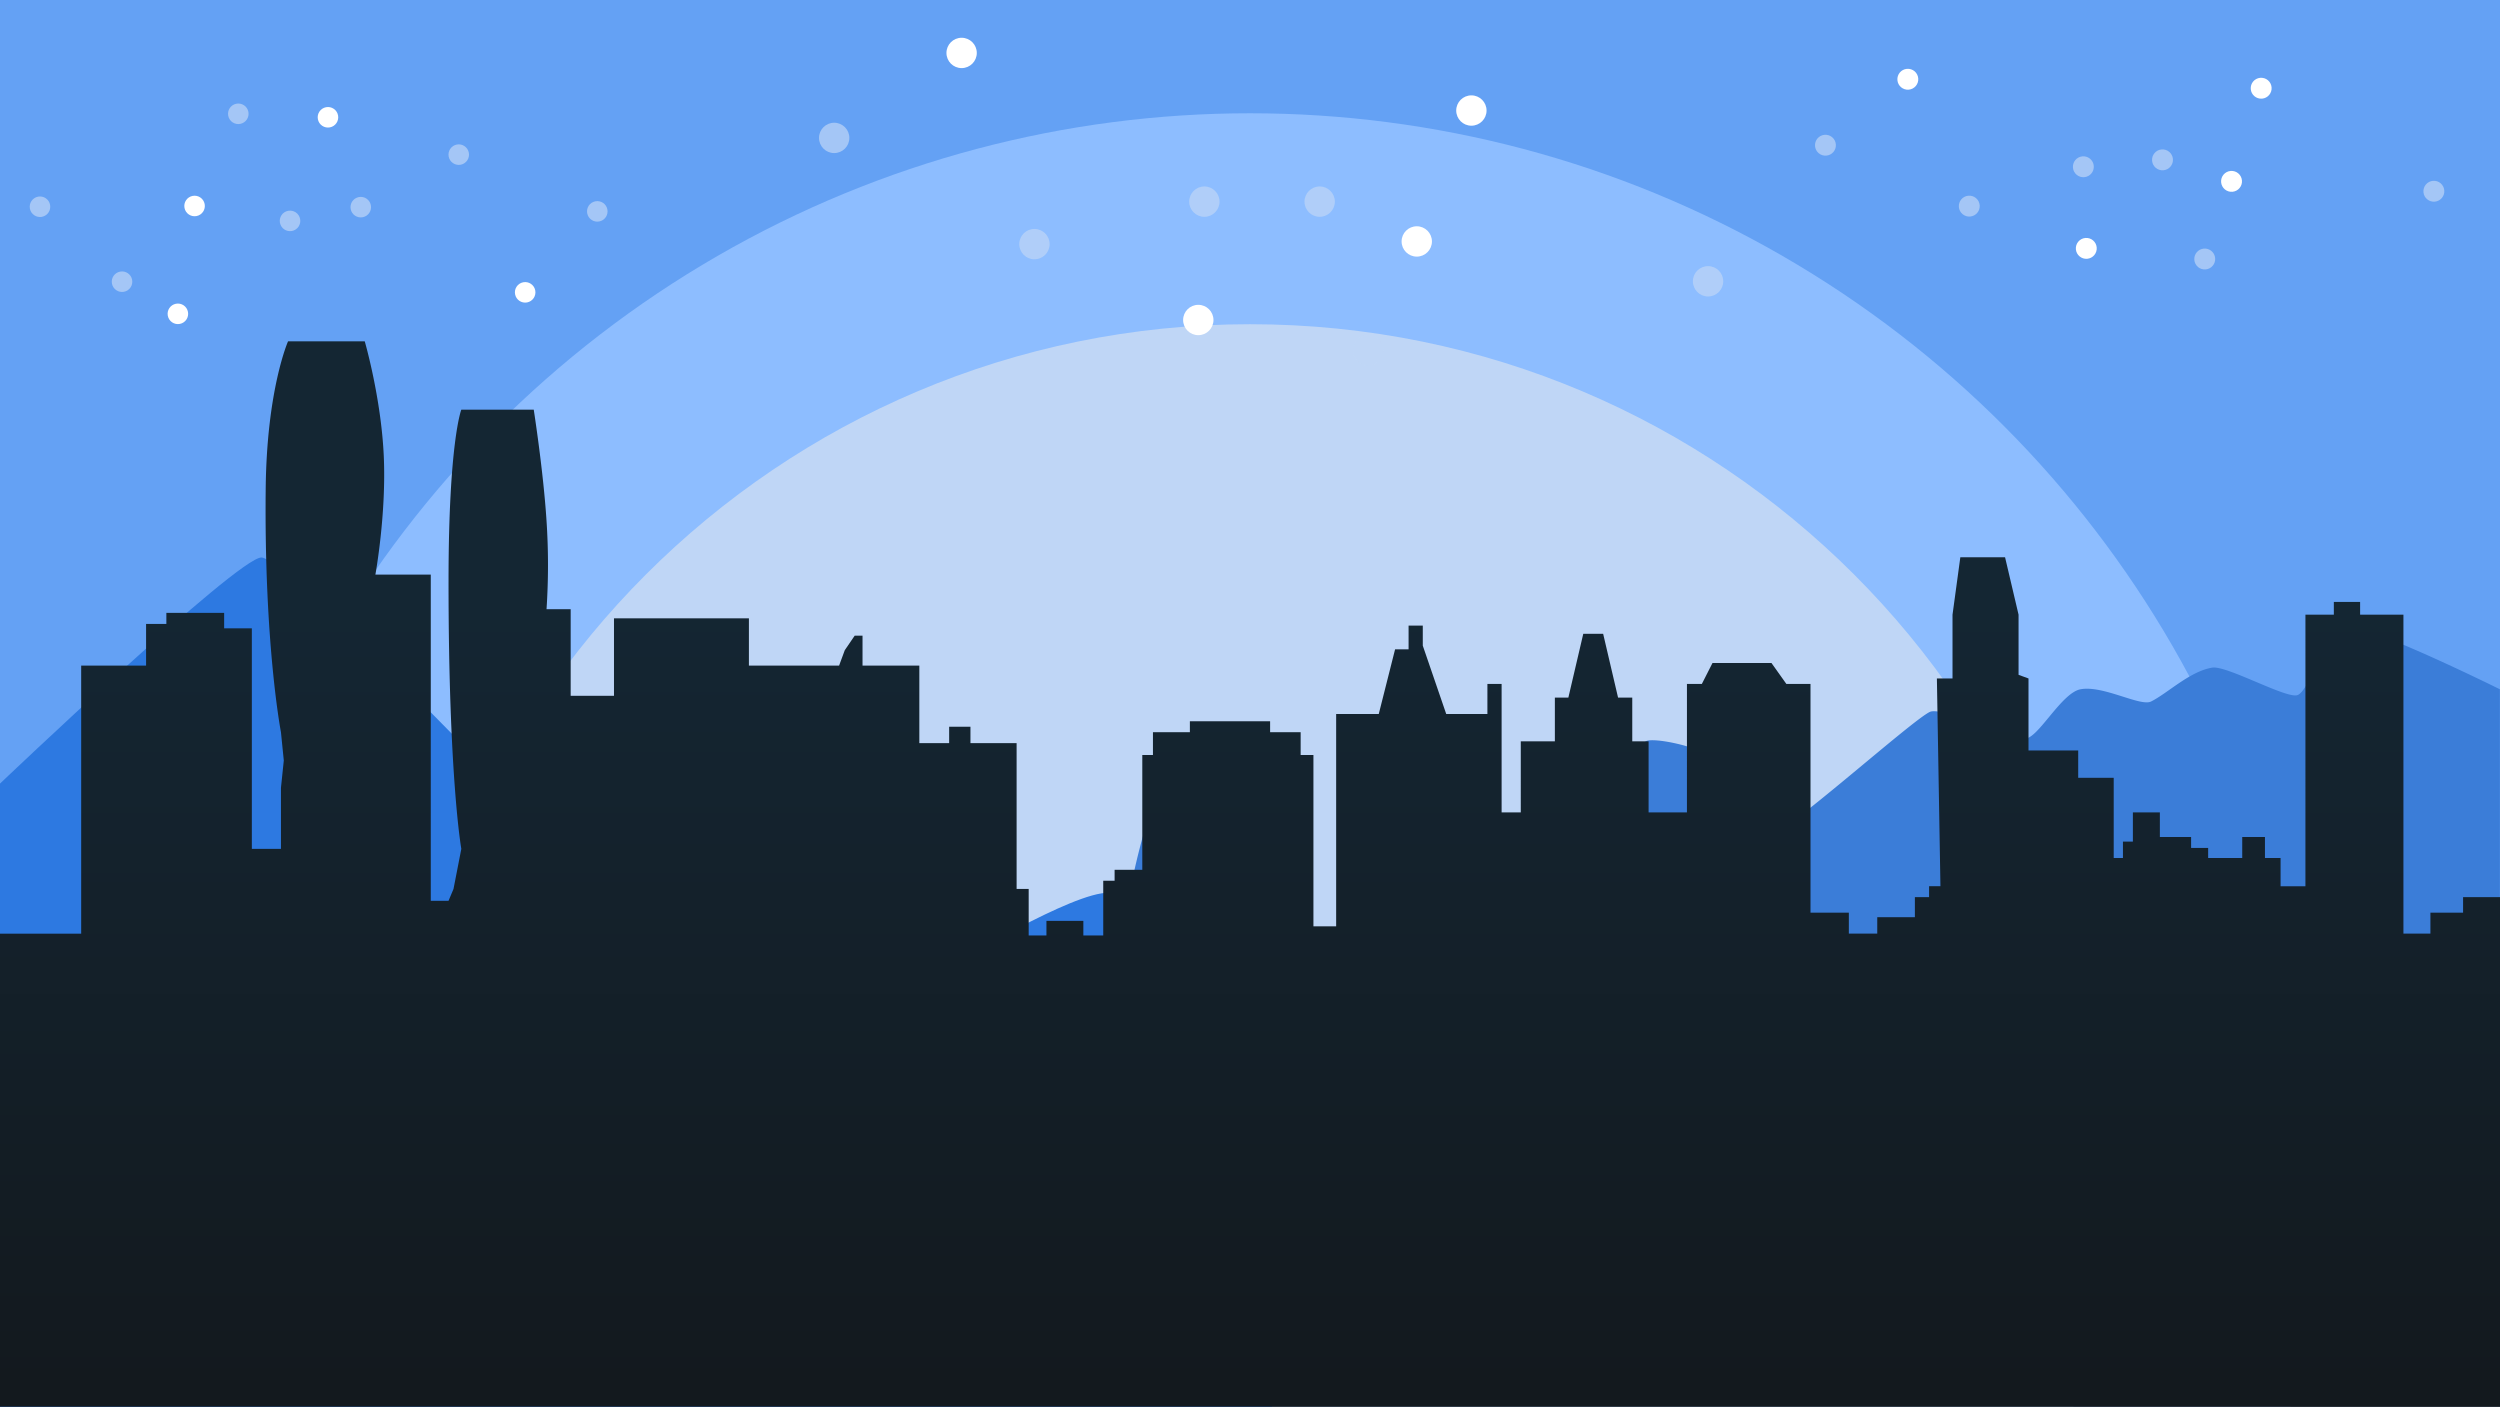 <svg xmlns="http://www.w3.org/2000/svg" xmlns:xlink="http://www.w3.org/1999/xlink" viewBox="0 0 1920 1080.4"><rect x="0" y="0" width="1920" height="1080.4" fill="#333333" stroke="none"/><defs><style>.a{fill:#fff;}.b{fill:#64a1f4;}.c{clip-path:url(#a);}.d{fill:#8dbdff;}.e{fill:#bfd6f6;}.f{fill:#2d79e1;}.g{fill:#3b7dd8;}.h{opacity:0.7;}.i{fill:url(#b);}</style><clipPath id="a"><rect class="a" width="1920" height="1080"/></clipPath><linearGradient id="b" x1="0.5" y1="0.242" x2="0.5" y2="0.985" gradientUnits="objectBoundingBox"><stop offset="0" stop-color="#142633"/><stop offset="1" stop-color="#13191e"/></linearGradient></defs><rect class="b" width="1920" height="1080"/><g class="c"><circle class="d" cx="818" cy="818" r="818" transform="translate(142 87)"/><path class="e" d="M656,0c362.3,0,656,293.7,656,656s-293.7,656-656,656S0,1018.3,0,656,293.7,0,656,0Z" transform="translate(304 249)"/></g><path class="f" d="M19,307.652S201.372,134,219.792,134c21.7,0,297.386,292.244,297.386,292.244s126.986-46.59,153.035-42.354,61.865,72,78.145,63.531,107.45-63.531,126.986-55.06S995.818,557.542,995.818,557.542V786.254H19Z" transform="translate(-19 294.146)"/><path class="g" d="M1062.085,161.925s-107.6-53.411-119.037-47.694c-15.9,7.95-27.461,49.14-36.458,52.191-8.552,2.9-54.37-22.963-65.435-21.118-17.343,2.89-33.965,19.511-46.972,26.015-8.175,4.089-36.926-12.685-54.2-9.394-15.175,2.89-33.965,40.469-43.359,37.577-11.184-3.443-63.8-24.14-72.264-20.233-14.092,6.5-114.922,97.557-127.186,97.557-7.95,0-33.965-53.476-41.191-62.148s-45.526-16.409-50.042-12.646c-6.5,5.42-20.053,41.733-26.015,46.068-6.818,4.958-30.351,16.259-44.622,23.667-15.015,7.792-48.154,182.451-65.038,195.114-11.562,8.672-133.074-26.739-154.645-40.469-15.9-10.118-64.786-117.164-85.9-183.463a555.084,555.084,0,0,0-6.491,338.108l1038.854,66.512Z" transform="translate(857.823 367.444)"/><g transform="matrix(0.996, -0.087, 0.087, 0.996, 1317.003, 35.645)"><g transform="translate(137.45 30)"><circle class="a" cx="8.03" cy="8.03" r="8.03" transform="translate(240.894 99.776)"/><circle class="a" cx="8.03" cy="8.03" r="8.03" transform="translate(269.801 30.487)"/><circle class="a" cx="8.03" cy="8.03" r="8.03" transform="translate(0 0)"/><circle class="a" cx="8.03" cy="8.03" r="8.03" transform="translate(125.265 141.35)"/></g><g class="h" transform="translate(326.953 108.705)"><circle class="e" cx="8.03" cy="8.03" r="8.03"/></g><g class="h" transform="translate(352.649 187.409)"><circle class="e" cx="8.03" cy="8.03" r="8.03"/></g><g class="h" transform="translate(532.516 150.868)"><circle class="e" cx="8.03" cy="8.03" r="8.03"/></g><g class="h" transform="translate(175.993 131.192)"><circle class="e" cx="8.03" cy="8.03" r="8.03"/></g><g class="h" transform="translate(265.927 108.705)"><circle class="e" cx="8.03" cy="8.03" r="8.03"/></g><g class="h" transform="translate(70 74.974)"><circle class="e" cx="8.03" cy="8.03" r="8.03"/></g></g><path class="i" d="M6566,932.441h62.347V726.57h49.844V694.59h15.575v-8.529h44.377v11.9h21.27V867.313h22.358V820.426l2.183-20.995-2.183-21.694s-13-67.412-11.715-187.113c.818-76.28,17.17-113.109,17.17-113.109h58.9s12.564,43.249,14.609,88.038-6.431,91.116-6.431,91.116h42.538V907.2h13.634l3.817-9.1,6-30.792s-9.845-55.029-9.816-205.622C6910.5,554.749,6920.292,530,6920.292,530h55.625s7.363,47.063,9.817,85.378a514.392,514.392,0,0,1,0,67.882h18.542v66.483h33.267V690.26h103.616v36.31h69.261l4.363-11.817,7.634-11.2h6V726.57h43.629v59.565h22.9v-12.6h16.361v12.6h35.448V898.106h9.27V933.8h13.636V922.6h28.357v11.2h15.27V891.807h8.726v-8.4h21.27V795.232h8.181v-17.5h28.358v-8.4h61.624v8.4h23.45v17.5h9.816V926.8h17.451V763.74h32.721l12.543-49.687h10.362v-18.2H7658.7v15.4l18,52.486h31.63V740.646h10.907v98.674h14.724V784.735h26.177V751.144H7770.5l11.452-48.987h15.271l11.451,48.987h10.906v33.591h12.544v54.586h29.449V740.646h11.452l8.181-16.1h45.265l11.453,16.1h18.541V916.3h29.447v16.1h21.815V919.8h28.9V904.4h10.907v-8.4h8.725l-2.728-159.559h12V687.46l6-44.089h34.357l10.362,44.089v46.188l7.634,2.8v55.286h38.174v20.995h27.27v61.584h7.089v-12.6h7.635V839.321h20.725v18.9h23.994v8.4h13.09v7.7h26.176v-16.1h17.451v16.1h12v21.695h19.087V687.46h21.814v-9.8h20.179v9.8h33.266V932.4h20.724V916.3h25.086V904.4H8486v391.38H6566Z" transform="translate(-6566 -215.384)"/><g transform="translate(-60.797 96.199) rotate(-11)"><g transform="translate(158.265 45.771)"><circle class="a" cx="7.886" cy="7.886" r="7.886" transform="translate(28.389 47.314)"/><circle class="a" cx="7.886" cy="7.886" r="7.886" transform="translate(0 126.172)"/><circle class="a" cx="7.886" cy="7.886" r="7.886" transform="translate(264.961 160.869)"/><circle class="a" cx="7.886" cy="7.886" r="7.886" transform="translate(141.943)"/></g><g class="h" transform="translate(256.43 118.32)"><circle class="e" cx="7.886" cy="7.886" r="7.886"/></g><g class="h" transform="translate(233.126 30)"><circle class="e" cx="7.886" cy="7.886" r="7.886"/></g><g class="h" transform="translate(70 71.006)"><circle class="e" cx="7.886" cy="7.886" r="7.886"/></g><g class="h" transform="translate(393.339 93.086)"><circle class="e" cx="7.886" cy="7.886" r="7.886"/></g><g class="h" transform="translate(311.776 118.32)"><circle class="e" cx="7.886" cy="7.886" r="7.886"/></g><g class="h" transform="translate(489.467 156.172)"><circle class="e" cx="7.886" cy="7.886" r="7.886"/></g><g class="h" transform="translate(120.869 139.535)"><circle class="e" cx="7.886" cy="7.886" r="7.886"/></g></g><g transform="translate(559 -1)"><g transform="translate(167.874 30)"><circle class="a" cx="11.652" cy="11.652" r="11.652" transform="translate(349.552 144.781)"/><circle class="a" cx="11.652" cy="11.652" r="11.652" transform="translate(391.498 44.239)"/><circle class="a" cx="11.652" cy="11.652" r="11.652" transform="translate(0 0)"/><circle class="a" cx="11.652" cy="11.652" r="11.652" transform="translate(181.767 205.107)"/></g><g class="h" transform="translate(442.855 144.205)"><circle class="e" cx="11.652" cy="11.652" r="11.652"/></g><g class="h" transform="translate(480.141 258.41)"><circle class="e" cx="11.652" cy="11.652" r="11.652"/></g><g class="h" transform="translate(741.139 205.387)"><circle class="e" cx="11.652" cy="11.652" r="11.652"/></g><g class="h" transform="translate(223.803 176.835)"><circle class="e" cx="11.652" cy="11.652" r="11.652"/></g><g class="h" transform="translate(354.302 144.205)"><circle class="e" cx="11.652" cy="11.652" r="11.652"/></g><g class="h" transform="translate(70 95.26)"><circle class="e" cx="11.652" cy="11.652" r="11.652"/></g></g></svg>
